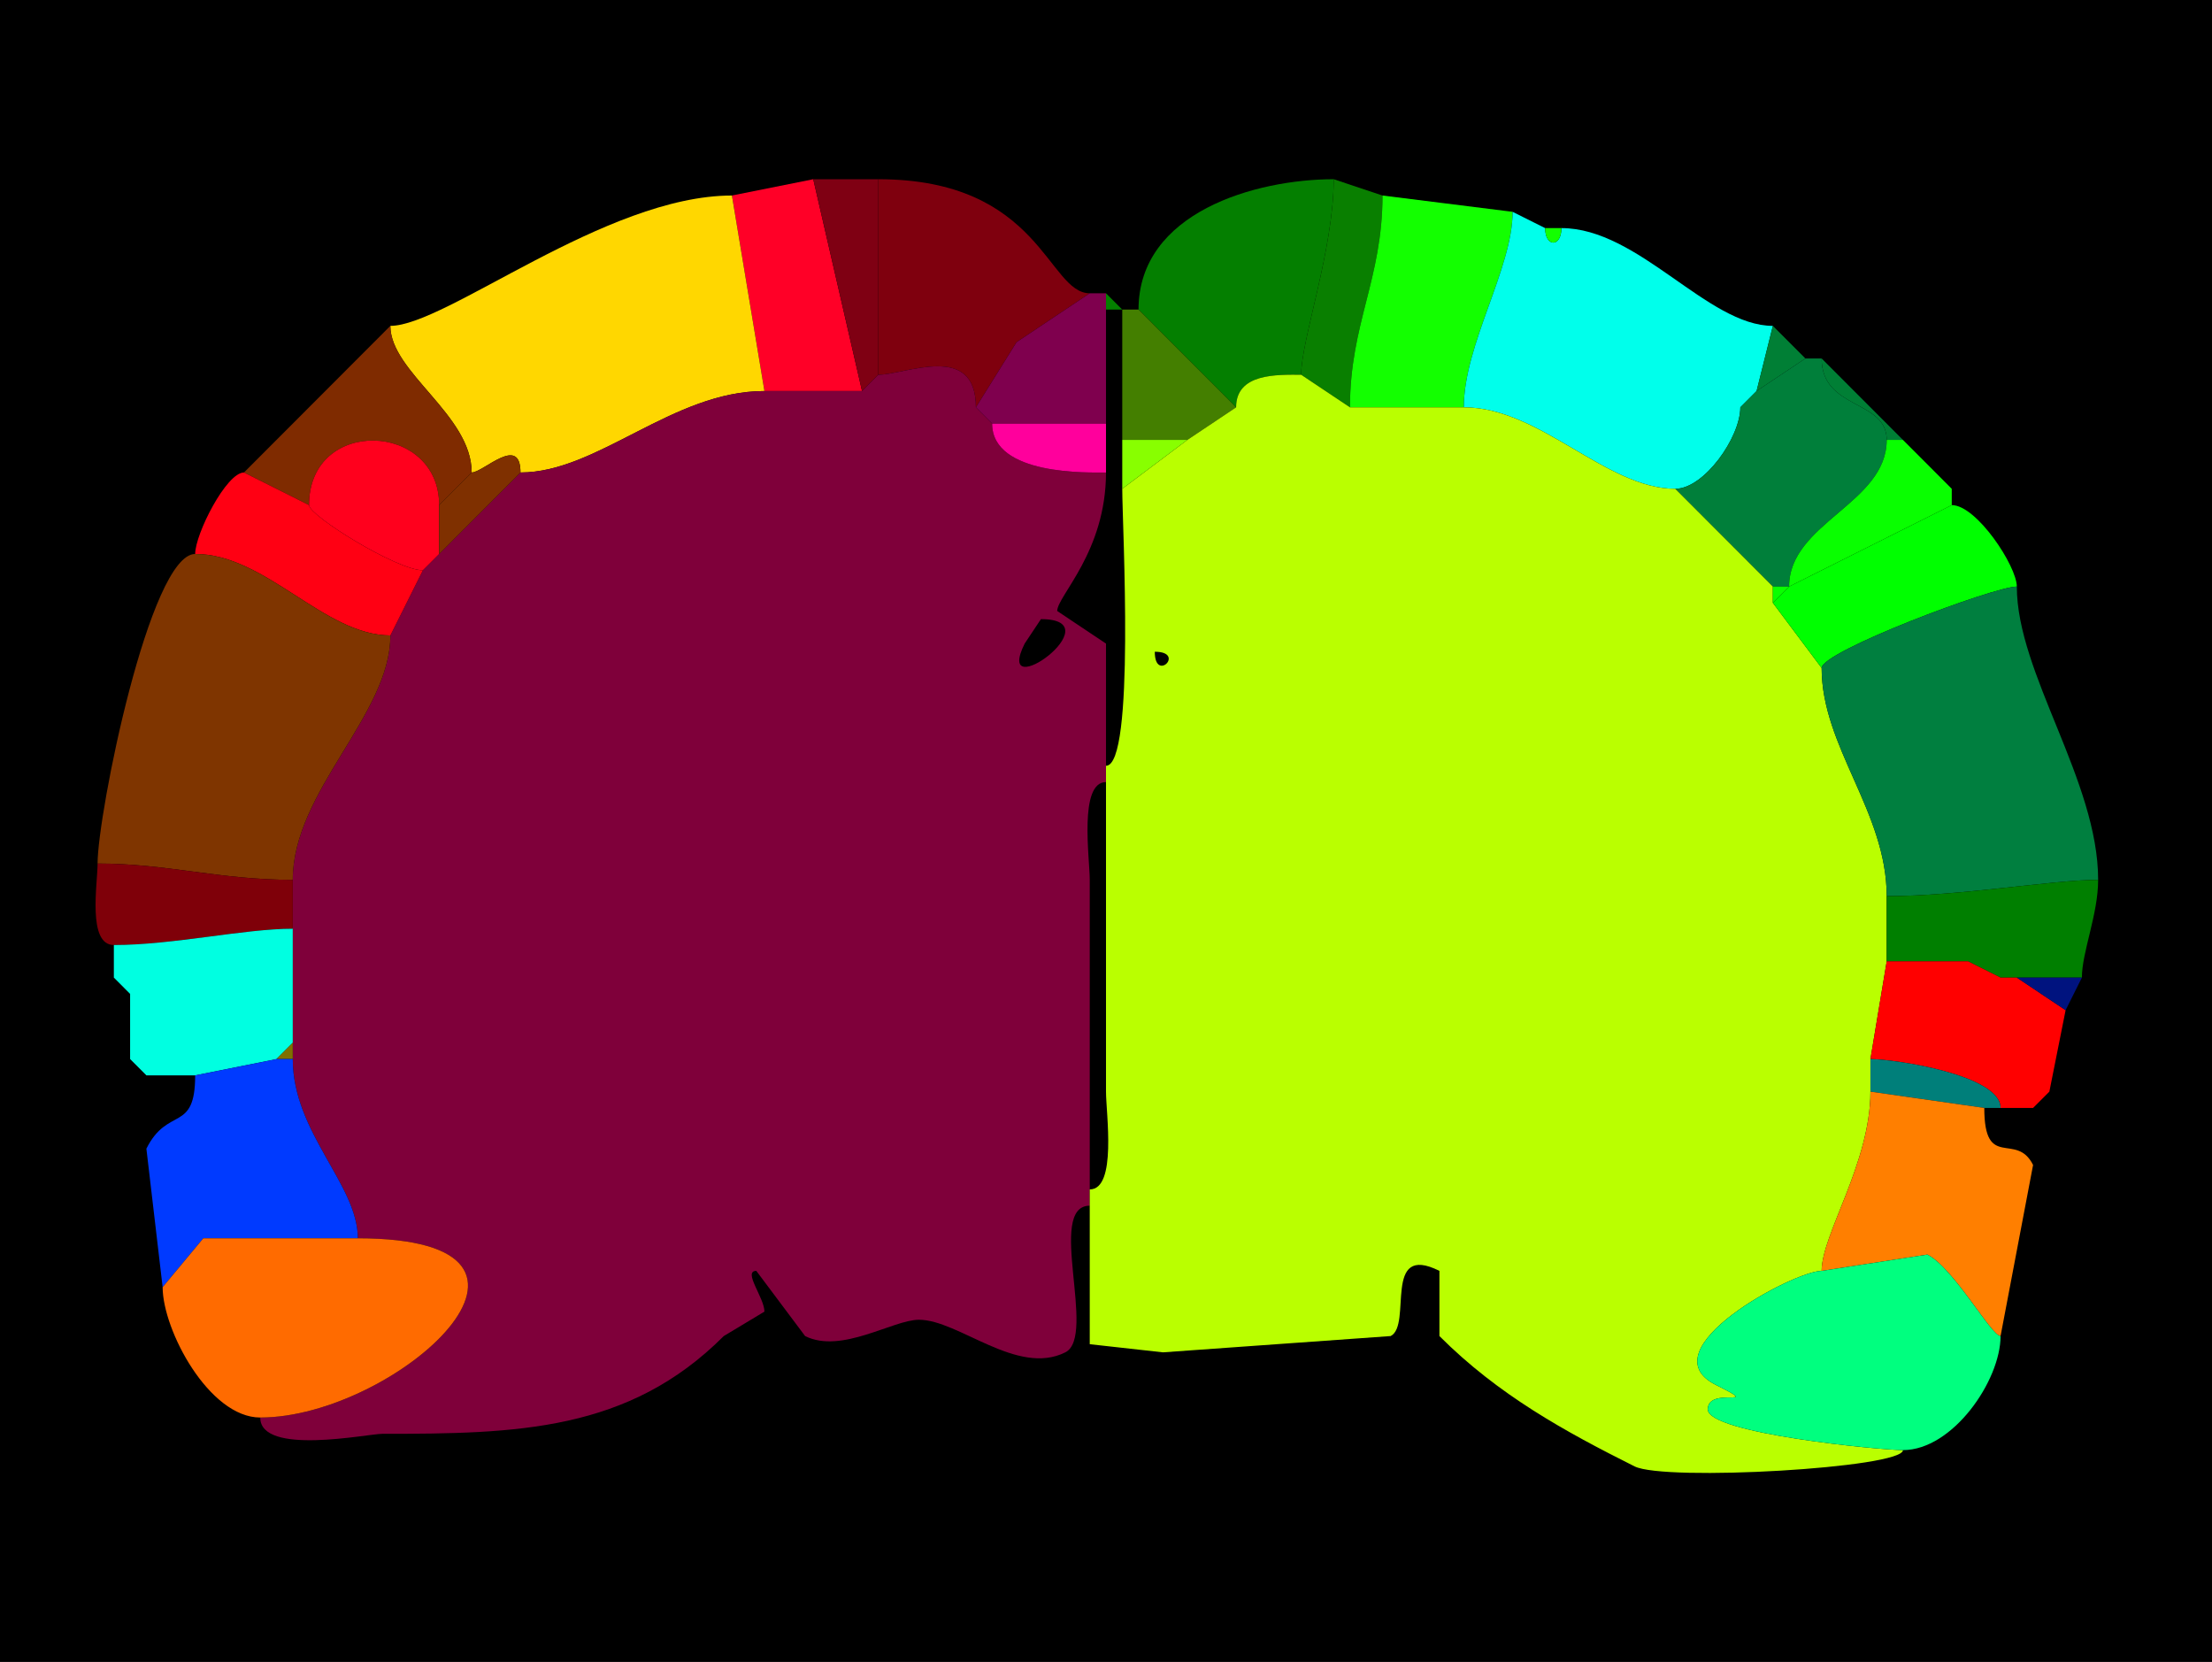 <?xml version="1.0" encoding="UTF-8"?>
<svg xmlns="http://www.w3.org/2000/svg" xmlns:xlink="http://www.w3.org/1999/xlink" width="430px" height="323px" viewBox="0 0 430 323" version="1.1">
<g id="surface1">
<rect x="0" y="0" width="430" height="323" style="fill:rgb(0%,0%,0%);fill-opacity:1;stroke:none;"/>
<path style=" stroke:none;fill-rule:nonzero;fill:rgb(100%,0%,15.294%);fill-opacity:1;" d="M 148.602 76 L 167.574 76 C 167.574 76 158.09 34.832 158.09 34.832 C 158.09 34.832 142.281 38 142.281 38 C 142.281 38 148.602 76 148.602 76 Z M 148.602 76 "/>
<path style=" stroke:none;fill-rule:nonzero;fill:rgb(49.804%,0%,7.451%);fill-opacity:1;" d="M 170.734 72.832 L 167.574 76 C 167.574 76 158.09 34.832 158.09 34.832 C 158.09 34.832 170.734 34.832 170.734 34.832 C 170.734 34.832 170.734 72.832 170.734 72.832 Z M 170.734 72.832 "/>
<path style=" stroke:none;fill-rule:nonzero;fill:rgb(49.804%,0%,5.49%);fill-opacity:1;" d="M 170.734 72.832 C 175.996 72.832 189.707 66.355 189.707 79.168 C 189.707 79.168 197.609 66.5 197.609 66.5 C 197.609 66.5 211.84 57 211.84 57 C 203.656 57 202.312 34.832 170.734 34.832 C 170.734 34.832 170.734 72.832 170.734 72.832 Z M 170.734 72.832 "/>
<path style=" stroke:none;fill-rule:nonzero;fill:rgb(1.569%,49.804%,0%);fill-opacity:1;" d="M 252.941 72.832 C 248.309 72.832 240.293 72.488 240.293 79.168 C 240.293 79.168 221.324 60.168 221.324 60.168 C 221.324 41.258 244.109 34.832 259.266 34.832 C 259.266 48.484 252.941 66.035 252.941 72.832 Z M 252.941 72.832 "/>
<path style=" stroke:none;fill-rule:nonzero;fill:rgb(3.529%,49.804%,0%);fill-opacity:1;" d="M 252.941 72.832 L 262.426 79.168 C 262.426 62.957 268.75 54.211 268.75 38 C 268.75 38 259.266 34.832 259.266 34.832 C 259.266 48.484 252.941 66.035 252.941 72.832 Z M 252.941 72.832 "/>
<path style=" stroke:none;fill-rule:nonzero;fill:rgb(100%,84.314%,0%);fill-opacity:1;" d="M 91.691 91.832 C 93.953 91.832 101.176 84.32 101.176 91.832 C 116.191 91.832 130.73 76 148.602 76 C 148.602 76 142.281 38 142.281 38 C 117.672 38 86.688 63.332 75.883 63.332 C 75.883 72.355 91.691 80.617 91.691 91.832 Z M 91.691 91.832 "/>
<path style=" stroke:none;fill-rule:nonzero;fill:rgb(7.451%,100%,0%);fill-opacity:1;" d="M 262.426 79.168 L 284.559 79.168 C 284.559 66.938 294.043 52.219 294.043 41.168 C 294.043 41.168 268.75 38 268.75 38 C 268.75 54.211 262.426 62.957 262.426 79.168 Z M 262.426 79.168 "/>
<path style=" stroke:none;fill-rule:nonzero;fill:rgb(0%,100%,92.157%);fill-opacity:1;" d="M 338.309 79.168 C 338.309 85.023 331.258 95 325.66 95 C 312.199 95 299.398 79.168 284.559 79.168 C 284.559 66.938 294.043 52.219 294.043 41.168 C 294.043 41.168 300.367 44.332 300.367 44.332 C 300.367 48.09 303.531 48.09 303.531 44.332 C 318.582 44.332 331.934 63.332 344.633 63.332 C 344.633 63.332 341.469 76 341.469 76 C 341.469 76 338.309 79.168 338.309 79.168 Z M 338.309 79.168 "/>
<path style=" stroke:none;fill-rule:nonzero;fill:rgb(7.451%,100%,0%);fill-opacity:1;" d="M 300.367 44.332 L 303.531 44.332 C 303.531 48.09 300.367 48.09 300.367 44.332 Z M 300.367 44.332 "/>
<path style=" stroke:none;fill-rule:nonzero;fill:rgb(49.804%,0%,30.588%);fill-opacity:1;" d="M 192.867 82.332 C 201.609 82.332 209.195 82.332 215 82.332 C 215 82.332 215 60.168 215 60.168 C 215 60.168 215 57 215 57 C 215 57 211.84 57 211.84 57 C 211.84 57 197.609 66.5 197.609 66.5 C 197.609 66.5 189.707 79.168 189.707 79.168 C 189.707 79.168 192.867 82.332 192.867 82.332 Z M 192.867 82.332 "/>
<path style=" stroke:none;fill-rule:nonzero;fill:rgb(1.569%,49.804%,0%);fill-opacity:1;" d="M 215 60.168 L 218.16 60.168 C 218.16 60.168 215 57 215 57 C 215 57 215 60.168 215 60.168 Z M 215 60.168 "/>
<path style=" stroke:none;fill-rule:nonzero;fill:rgb(26.667%,49.804%,0%);fill-opacity:1;" d="M 218.16 85.5 L 230.809 85.5 C 230.809 85.5 240.293 79.168 240.293 79.168 C 240.293 79.168 221.324 60.168 221.324 60.168 C 221.324 60.168 218.16 60.168 218.16 60.168 C 218.16 60.168 218.16 85.5 218.16 85.5 Z M 218.16 85.5 "/>
<path style=" stroke:none;fill-rule:nonzero;fill:rgb(49.804%,16.863%,0%);fill-opacity:1;" d="M 60.074 98.168 C 60.074 80.945 85.367 81.945 85.367 98.168 C 85.367 98.168 91.691 91.832 91.691 91.832 C 91.691 80.617 75.883 72.355 75.883 63.332 C 75.883 63.332 47.426 91.832 47.426 91.832 C 47.426 91.832 60.074 98.168 60.074 98.168 Z M 60.074 98.168 "/>
<path style=" stroke:none;fill-rule:nonzero;fill:rgb(0%,49.804%,20.784%);fill-opacity:1;" d="M 350.957 69.668 L 341.469 76 C 341.469 76 344.633 63.332 344.633 63.332 C 344.633 63.332 350.957 69.668 350.957 69.668 Z M 350.957 69.668 "/>
<path style=" stroke:none;fill-rule:evenodd;fill:rgb(49.804%,0%,22.745%);fill-opacity:1;" d="M 202.352 120.332 L 199.191 125.082 C 192.977 137.535 216.789 120.332 202.352 120.332 M 69.559 240.668 C 115.621 240.668 76.961 275.5 50.59 275.5 C 50.59 283.004 71.516 278.668 74.301 278.668 C 100.457 278.668 122.176 278.215 140.699 259.668 C 140.699 259.668 148.602 254.918 148.602 254.918 C 148.602 252.227 144.336 247 147.023 247 C 147.023 247 156.508 259.668 156.508 259.668 C 163.566 263.199 173.57 256.5 178.641 256.5 C 186.328 256.5 197.734 267.523 207.094 262.832 C 213.297 259.727 203.324 234.332 211.84 234.332 C 211.84 234.332 211.84 231.168 211.84 231.168 C 211.84 231.168 211.84 171 211.84 171 C 211.84 166.816 209.676 152 215 152 C 215 152 215 148.832 215 148.832 C 215 148.832 215 125.082 215 125.082 C 215 125.082 205.516 118.75 205.516 118.75 C 205.516 115.82 215 107.262 215 91.832 C 211.797 91.832 192.867 92.504 192.867 82.332 C 192.867 82.332 189.707 79.168 189.707 79.168 C 189.707 66.355 175.996 72.832 170.734 72.832 C 170.734 72.832 167.574 76 167.574 76 C 167.574 76 148.602 76 148.602 76 C 130.73 76 116.191 91.832 101.176 91.832 C 101.176 91.832 85.367 107.668 85.367 107.668 C 85.367 107.668 82.207 110.832 82.207 110.832 C 82.207 110.832 75.883 123.5 75.883 123.5 C 75.883 138.98 56.91 153.75 56.91 171 C 56.91 171 56.91 180.5 56.91 180.5 C 56.91 180.5 56.91 202.668 56.91 202.668 C 56.91 202.668 56.91 205.832 56.91 205.832 C 56.91 220.129 69.559 230.219 69.559 240.668 Z M 69.559 240.668 "/>
<path style=" stroke:none;fill-rule:nonzero;fill:rgb(0%,49.804%,22.745%);fill-opacity:1;" d="M 344.633 114 L 347.793 114 C 347.793 101.625 366.766 97.875 366.766 85.5 C 366.766 77.609 354.117 79.688 354.117 69.668 C 354.117 69.668 350.957 69.668 350.957 69.668 C 350.957 69.668 341.469 76 341.469 76 C 341.469 76 338.309 79.168 338.309 79.168 C 338.309 85.023 331.258 95 325.66 95 C 325.66 95 344.633 114 344.633 114 Z M 344.633 114 "/>
<path style=" stroke:none;fill-rule:nonzero;fill:rgb(0%,49.804%,20.784%);fill-opacity:1;" d="M 366.766 85.5 L 369.926 85.5 C 369.926 85.5 354.117 69.668 354.117 69.668 C 354.117 79.688 366.766 77.609 366.766 85.5 Z M 366.766 85.5 "/>
<path style=" stroke:none;fill-rule:evenodd;fill:rgb(72.941%,100%,0%);fill-opacity:1;" d="M 224.484 126.668 C 224.484 132.777 230.586 126.668 224.484 126.668 M 354.117 247 C 348.73 247 319.949 262.348 333.566 269.168 C 343.113 273.949 331.984 269.285 331.984 273.918 C 331.984 278.598 365.488 281.832 369.926 281.832 C 369.926 285.324 323.645 287.949 317.758 285 C 304.301 278.262 291.27 271.137 279.816 259.668 C 279.816 259.668 279.816 247 279.816 247 C 268.672 241.418 274.59 257.535 270.332 259.668 C 270.332 259.668 226.066 262.832 226.066 262.832 C 226.066 262.832 211.84 261.25 211.84 261.25 C 211.84 261.25 211.84 234.332 211.84 234.332 C 211.84 234.332 211.84 231.168 211.84 231.168 C 217.164 231.168 215 216.348 215 212.168 C 215 212.168 215 152 215 152 C 215 152 215 148.832 215 148.832 C 220.703 148.832 218.16 102.098 218.16 95 C 218.16 95 230.809 85.5 230.809 85.5 C 230.809 85.5 240.293 79.168 240.293 79.168 C 240.293 72.488 248.309 72.832 252.941 72.832 C 252.941 72.832 262.426 79.168 262.426 79.168 C 262.426 79.168 284.559 79.168 284.559 79.168 C 299.398 79.168 312.199 95 325.66 95 C 325.66 95 344.633 114 344.633 114 C 344.633 114 344.633 117.168 344.633 117.168 C 344.633 117.168 354.117 129.832 354.117 129.832 C 354.117 145.152 366.766 157.801 366.766 174.168 C 366.766 174.168 366.766 186.832 366.766 186.832 C 366.766 186.832 363.602 205.832 363.602 205.832 C 363.602 205.832 363.602 212.168 363.602 212.168 C 363.602 226.062 354.117 239.895 354.117 247 Z M 354.117 247 "/>
<path style=" stroke:none;fill-rule:nonzero;fill:rgb(0%,49.804%,20.784%);fill-opacity:1;" d="M 341.469 76 L 338.309 79.168 C 338.309 79.168 341.469 76 341.469 76 Z M 341.469 76 "/>
<path style=" stroke:none;fill-rule:nonzero;fill:rgb(100%,0%,11.373%);fill-opacity:1;" d="M 85.367 107.668 L 82.207 110.832 C 77.148 110.832 60.074 100.207 60.074 98.168 C 60.074 80.945 85.367 81.945 85.367 98.168 C 85.367 102.387 85.367 103.445 85.367 107.668 Z M 85.367 107.668 "/>
<path style=" stroke:none;fill-rule:nonzero;fill:rgb(100%,0%,61.176%);fill-opacity:1;" d="M 215 82.332 L 215 91.832 C 211.797 91.832 192.867 92.504 192.867 82.332 C 201.609 82.332 209.195 82.332 215 82.332 Z M 215 82.332 "/>
<path style=" stroke:none;fill-rule:nonzero;fill:rgb(53.333%,100%,0%);fill-opacity:1;" d="M 230.809 85.5 L 218.16 95 C 218.16 95 218.16 85.5 218.16 85.5 C 218.16 85.5 230.809 85.5 230.809 85.5 Z M 230.809 85.5 "/>
<path style=" stroke:none;fill-rule:nonzero;fill:rgb(3.529%,100%,0%);fill-opacity:1;" d="M 379.41 98.168 L 347.793 114 C 347.793 101.625 366.766 97.875 366.766 85.5 C 366.766 85.5 369.926 85.5 369.926 85.5 C 369.926 85.5 376.25 91.832 376.25 91.832 C 376.25 91.832 379.41 95 379.41 95 C 379.41 95 379.41 98.168 379.41 98.168 Z M 379.41 98.168 "/>
<path style=" stroke:none;fill-rule:nonzero;fill:rgb(49.804%,18.824%,0%);fill-opacity:1;" d="M 85.367 98.168 C 85.367 102.387 85.367 103.445 85.367 107.668 C 85.367 107.668 101.176 91.832 101.176 91.832 C 101.176 84.32 93.953 91.832 91.691 91.832 C 91.691 91.832 85.367 98.168 85.367 98.168 Z M 85.367 98.168 "/>
<path style=" stroke:none;fill-rule:nonzero;fill:rgb(100%,0%,7.451%);fill-opacity:1;" d="M 82.207 110.832 L 75.883 123.5 C 63.031 123.5 51.633 107.668 37.941 107.668 C 37.941 103.746 44.023 91.832 47.426 91.832 C 47.426 91.832 60.074 98.168 60.074 98.168 C 60.074 100.207 77.148 110.832 82.207 110.832 Z M 82.207 110.832 "/>
<path style=" stroke:none;fill-rule:nonzero;fill:rgb(0%,49.804%,20.784%);fill-opacity:1;" d="M 376.25 91.832 L 379.41 95 C 379.41 95 376.25 91.832 376.25 91.832 Z M 376.25 91.832 "/>
<path style=" stroke:none;fill-rule:nonzero;fill:rgb(0%,100%,0%);fill-opacity:1;" d="M 344.633 117.168 L 354.117 129.832 C 354.117 126.582 387.641 114 392.059 114 C 392.059 110.051 384.258 98.168 379.41 98.168 C 379.41 98.168 347.793 114 347.793 114 C 347.793 114 344.633 117.168 344.633 117.168 Z M 344.633 117.168 "/>
<path style=" stroke:none;fill-rule:nonzero;fill:rgb(49.804%,20.784%,0%);fill-opacity:1;" d="M 18.969 167.832 C 32.578 167.832 42.57 171 56.91 171 C 56.91 153.75 75.883 138.98 75.883 123.5 C 63.031 123.5 51.633 107.668 37.941 107.668 C 29.113 107.668 18.969 158.234 18.969 167.832 Z M 18.969 167.832 "/>
<path style=" stroke:none;fill-rule:nonzero;fill:rgb(3.529%,100%,0%);fill-opacity:1;" d="M 347.793 114 L 344.633 117.168 C 344.633 117.168 344.633 114 344.633 114 C 344.633 114 347.793 114 347.793 114 Z M 347.793 114 "/>
<path style=" stroke:none;fill-rule:nonzero;fill:rgb(0%,49.804%,24.706%);fill-opacity:1;" d="M 407.867 171 C 398.902 171 381.152 174.168 366.766 174.168 C 366.766 157.801 354.117 145.152 354.117 129.832 C 354.117 126.582 387.641 114 392.059 114 C 392.059 130.875 407.867 151.723 407.867 171 Z M 407.867 171 "/>
<path style=" stroke:none;fill-rule:nonzero;fill:rgb(49.804%,0%,3.529%);fill-opacity:1;" d="M 56.91 180.5 C 47.43 180.5 33.648 183.668 22.133 183.668 C 16.938 183.668 18.969 171.742 18.969 167.832 C 32.578 167.832 42.57 171 56.91 171 C 56.91 171 56.91 180.5 56.91 180.5 Z M 56.91 180.5 "/>
<path style=" stroke:none;fill-rule:nonzero;fill:rgb(0%,49.804%,0%);fill-opacity:1;" d="M 392.059 190 L 404.707 190 C 404.707 185.047 407.867 177.727 407.867 171 C 398.902 171 381.152 174.168 366.766 174.168 C 366.766 174.168 366.766 186.832 366.766 186.832 C 366.766 186.832 382.574 186.832 382.574 186.832 C 382.574 186.832 388.898 190 388.898 190 C 388.898 190 392.059 190 392.059 190 Z M 392.059 190 "/>
<path style=" stroke:none;fill-rule:nonzero;fill:rgb(0%,100%,88.235%);fill-opacity:1;" d="M 28.457 209 C 32.672 209 33.727 209 37.941 209 C 37.941 209 53.75 205.832 53.75 205.832 C 53.75 205.832 56.91 202.668 56.91 202.668 C 56.91 202.668 56.91 180.5 56.91 180.5 C 47.43 180.5 33.648 183.668 22.133 183.668 C 22.133 183.668 22.133 190 22.133 190 C 22.133 190 25.293 193.168 25.293 193.168 C 25.293 193.168 25.293 205.832 25.293 205.832 C 25.293 205.832 28.457 209 28.457 209 Z M 28.457 209 "/>
<path style=" stroke:none;fill-rule:nonzero;fill:rgb(100%,0%,0%);fill-opacity:1;" d="M 388.898 215.332 L 395.219 215.332 C 395.219 215.332 398.383 212.168 398.383 212.168 C 398.383 212.168 401.543 196.332 401.543 196.332 C 401.543 196.332 392.059 190 392.059 190 C 392.059 190 388.898 190 388.898 190 C 388.898 190 382.574 186.832 382.574 186.832 C 382.574 186.832 366.766 186.832 366.766 186.832 C 366.766 186.832 363.602 205.832 363.602 205.832 C 368.176 205.832 388.898 208.879 388.898 215.332 Z M 388.898 215.332 "/>
<path style=" stroke:none;fill-rule:nonzero;fill:rgb(0%,7.451%,49.804%);fill-opacity:1;" d="M 382.574 186.832 L 388.898 190 C 388.898 190 382.574 186.832 382.574 186.832 Z M 382.574 186.832 "/>
<path style=" stroke:none;fill-rule:nonzero;fill:rgb(32.549%,49.804%,0%);fill-opacity:1;" d="M 22.133 190 L 25.293 193.168 C 25.293 193.168 22.133 190 22.133 190 Z M 22.133 190 "/>
<path style=" stroke:none;fill-rule:nonzero;fill:rgb(0%,7.451%,49.804%);fill-opacity:1;" d="M 404.707 190 L 401.543 196.332 C 401.543 196.332 392.059 190 392.059 190 C 392.059 190 404.707 190 404.707 190 Z M 404.707 190 "/>
<path style=" stroke:none;fill-rule:nonzero;fill:rgb(49.804%,43.922%,0%);fill-opacity:1;" d="M 53.75 205.832 L 56.91 205.832 C 56.91 205.832 56.91 202.668 56.91 202.668 C 56.91 202.668 53.75 205.832 53.75 205.832 Z M 53.75 205.832 "/>
<path style=" stroke:none;fill-rule:nonzero;fill:rgb(49.804%,43.922%,0%);fill-opacity:1;" d="M 25.293 205.832 L 28.457 209 C 28.457 209 25.293 205.832 25.293 205.832 Z M 25.293 205.832 "/>
<path style=" stroke:none;fill-rule:nonzero;fill:rgb(0%,22.745%,100%);fill-opacity:1;" d="M 69.559 240.668 L 39.523 240.668 L 31.617 250.168 C 31.617 250.168 28.457 223.25 28.457 223.25 C 32.625 214.902 37.941 220.281 37.941 209 C 37.941 209 53.75 205.832 53.75 205.832 C 53.75 205.832 56.91 205.832 56.91 205.832 C 56.91 220.129 69.559 230.219 69.559 240.668 Z M 69.559 240.668 "/>
<path style=" stroke:none;fill-rule:nonzero;fill:rgb(0%,49.804%,47.843%);fill-opacity:1;" d="M 385.734 215.332 L 388.898 215.332 C 388.898 208.879 368.176 205.832 363.602 205.832 C 363.602 205.832 363.602 212.168 363.602 212.168 C 363.602 212.168 385.734 215.332 385.734 215.332 Z M 385.734 215.332 "/>
<path style=" stroke:none;fill-rule:nonzero;fill:rgb(100%,49.804%,0%);fill-opacity:1;" d="M 354.117 247 L 374.668 243.832 C 379.773 246.391 387.102 259.668 388.898 259.668 C 388.898 259.668 395.219 226.418 395.219 226.418 C 391.934 219.836 385.734 227.602 385.734 215.332 C 385.734 215.332 363.602 212.168 363.602 212.168 C 363.602 226.062 354.117 239.895 354.117 247 Z M 354.117 247 "/>
<path style=" stroke:none;fill-rule:nonzero;fill:rgb(72.941%,100%,0%);fill-opacity:1;" d="M 398.383 212.168 L 395.219 215.332 C 395.219 215.332 398.383 212.168 398.383 212.168 Z M 398.383 212.168 "/>
<path style=" stroke:none;fill-rule:nonzero;fill:rgb(100%,41.961%,0%);fill-opacity:1;" d="M 31.617 250.168 C 31.617 258.492 40.641 275.5 50.59 275.5 C 76.961 275.5 115.621 240.668 69.559 240.668 C 69.559 240.668 39.523 240.668 39.523 240.668 C 39.523 240.668 31.617 250.168 31.617 250.168 Z M 31.617 250.168 "/>
<path style=" stroke:none;fill-rule:nonzero;fill:rgb(0%,100%,49.804%);fill-opacity:1;" d="M 388.898 259.668 C 388.898 268.324 379.605 281.832 369.926 281.832 C 365.488 281.832 331.984 278.598 331.984 273.918 C 331.984 269.285 343.113 273.949 333.566 269.168 C 319.949 262.348 348.73 247 354.117 247 C 354.117 247 374.668 243.832 374.668 243.832 C 379.773 246.391 387.102 259.668 388.898 259.668 Z M 388.898 259.668 "/>
</g>
</svg>
